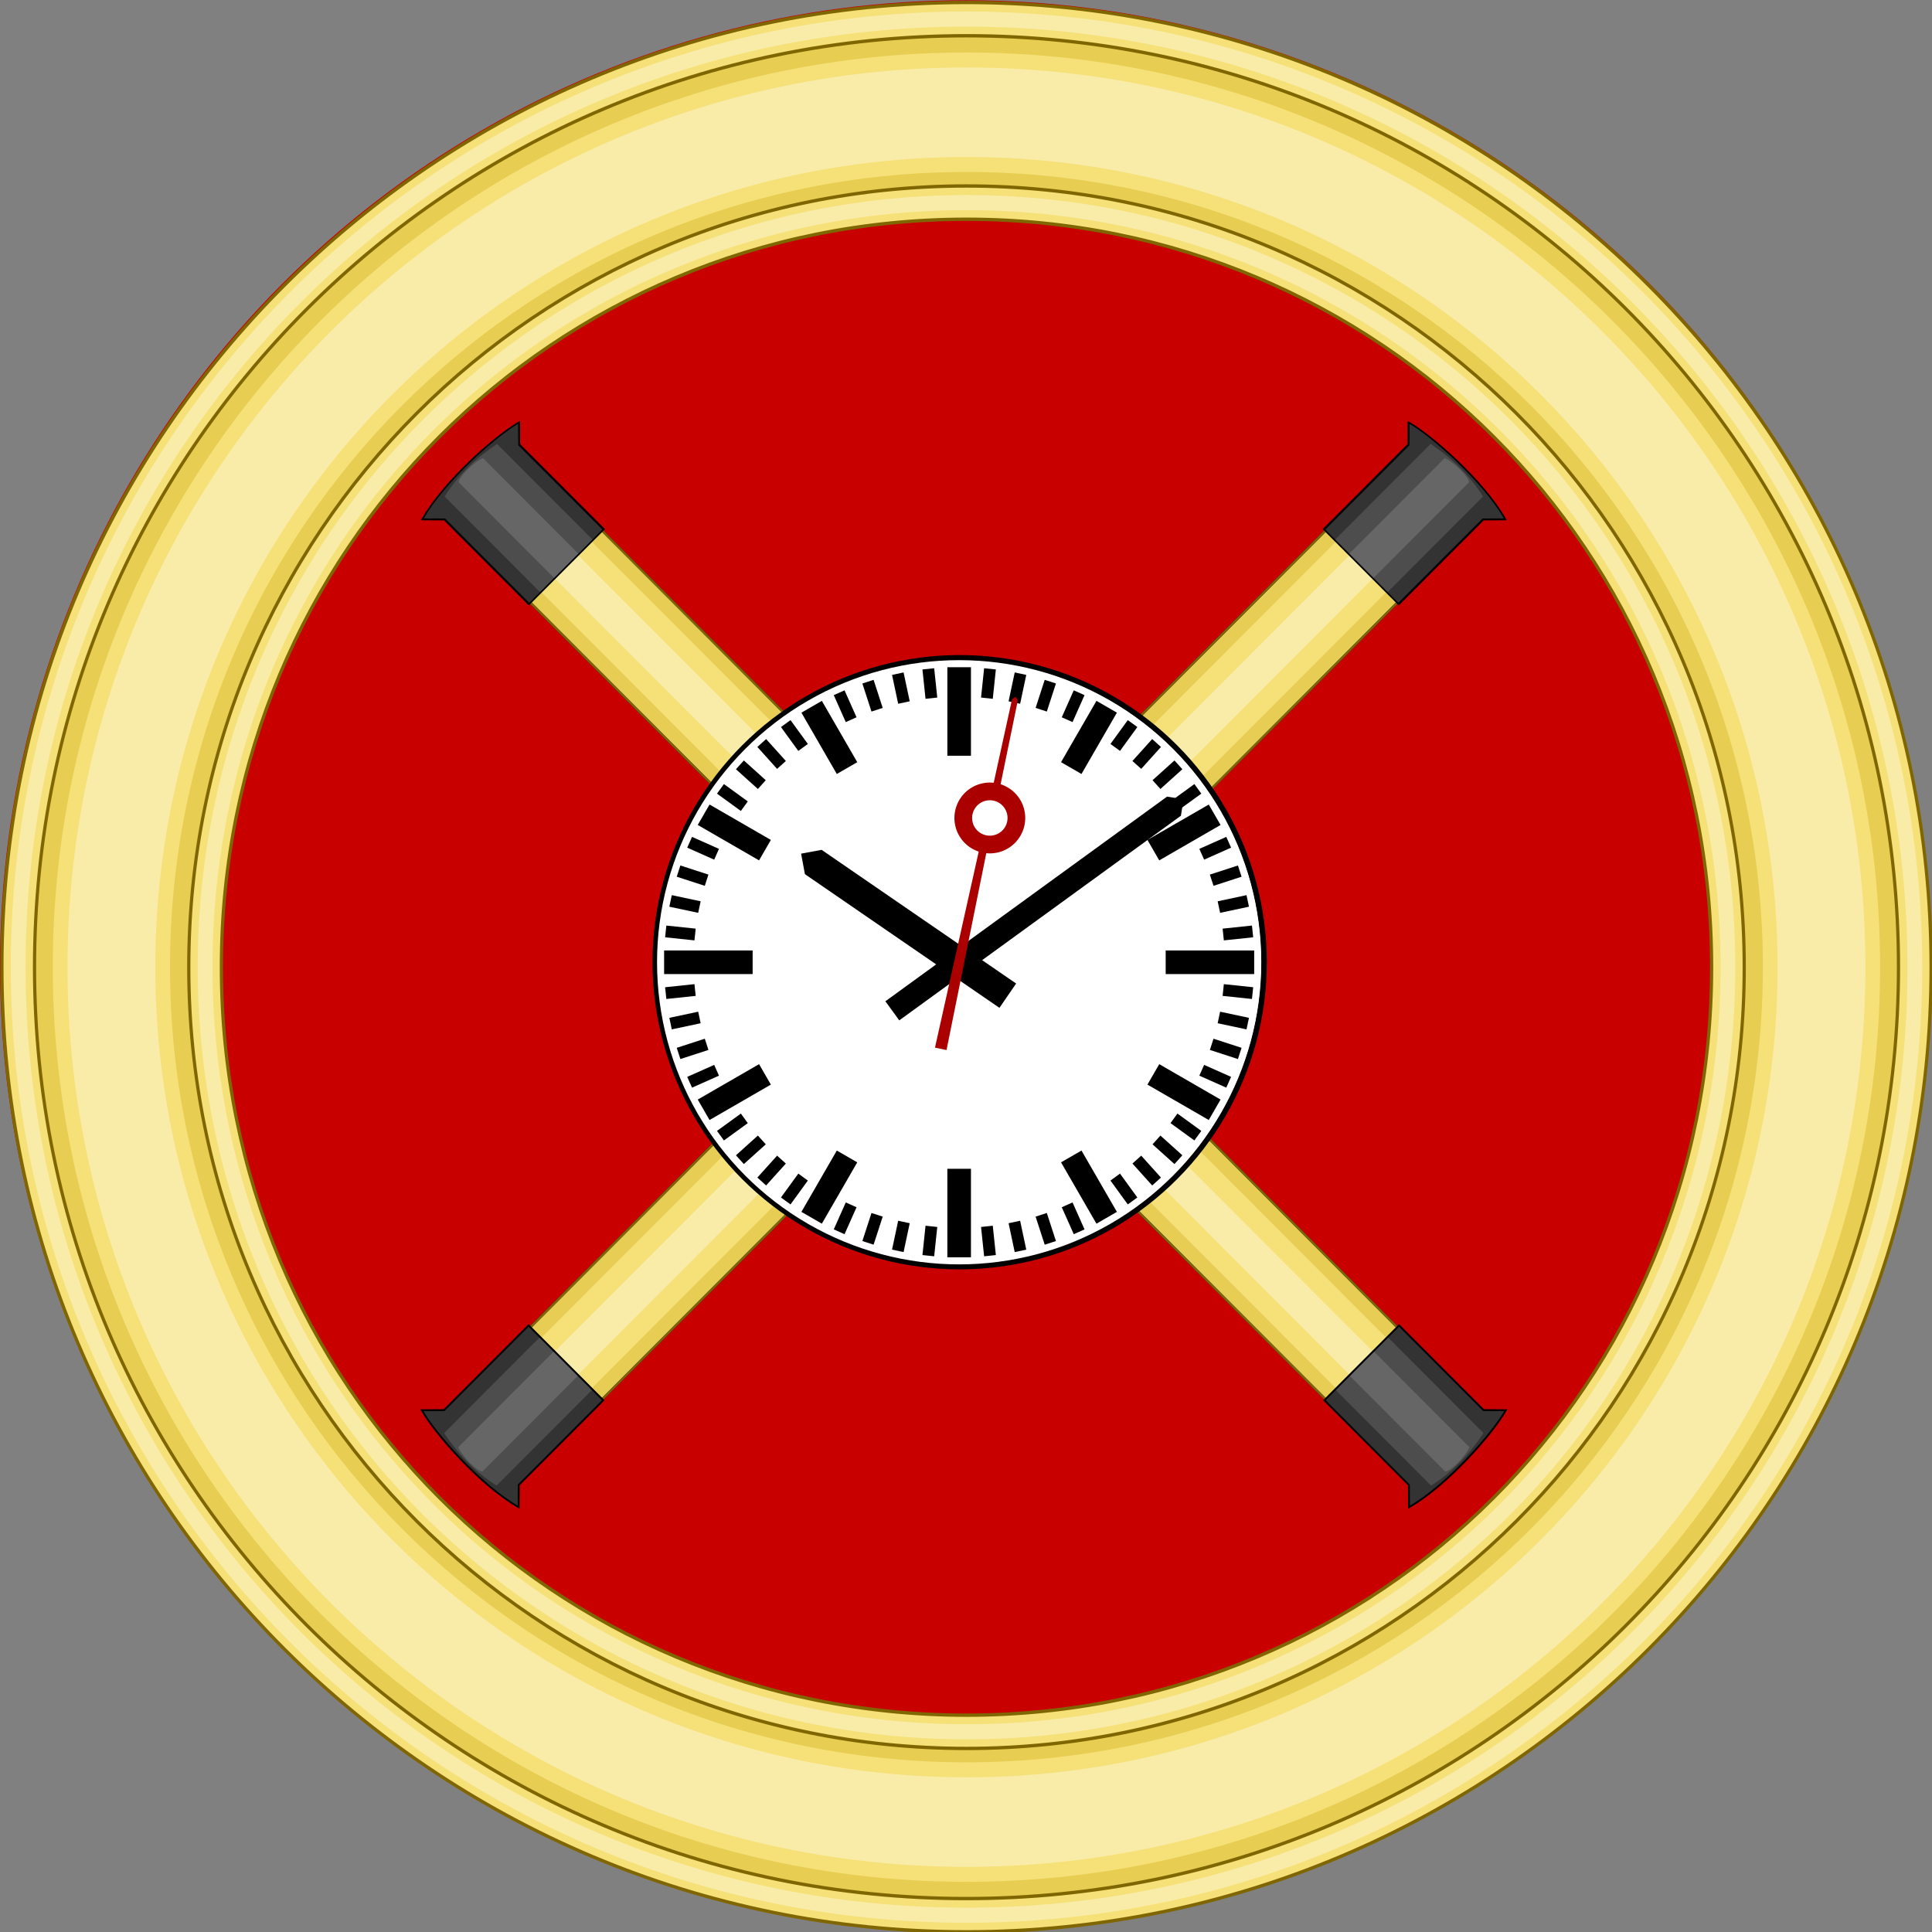 <?xml version="1.0" encoding="UTF-8" standalone="no"?>
<svg
   xmlns:dc="http://purl.org/dc/elements/1.1/"
   xmlns:cc="http://creativecommons.org/ns#"
   xmlns:rdf="http://www.w3.org/1999/02/22-rdf-syntax-ns#"
   xmlns:svg="http://www.w3.org/2000/svg"
   xmlns="http://www.w3.org/2000/svg"
   xmlns:xlink="http://www.w3.org/1999/xlink"
   xmlns:sodipodi="http://sodipodi.sourceforge.net/DTD/sodipodi-0.dtd"
   xmlns:inkscape="http://www.inkscape.org/namespaces/inkscape"
   viewBox="-1024 -1024 2730.668 2730.668"
   width="800"
   height="800"
   version="1.1"
   id="svg59"
   sodipodi:docname="badgehoskersalmanack.svg"
   inkscape:version="0.92.3 (2405546, 2018-03-11)">
  <rect x="-1024" y="-1024" width="2730.668" height="2730.668" fill="#808080" stroke="none"/>
  <sodipodi:namedview
     pagecolor="#ffffff"
     bordercolor="#666666"
     borderopacity="1"
     objecttolerance="10"
     gridtolerance="10"
     guidetolerance="10"
     inkscape:pageopacity="0"
     inkscape:pageshadow="2"
     inkscape:window-width="1853"
     inkscape:window-height="1025"
     id="namedview61"
     showgrid="false"
     inkscape:zoom="0.55625733"
     inkscape:cx="617.87569"
     inkscape:cy="246.42082"
     inkscape:window-x="67"
     inkscape:window-y="27"
     inkscape:window-maximized="1"
     inkscape:current-layer="svg59" />
  <title
     id="title2">Swiss Railway Clock</title>
  <style
     type="text/css"
     id="style4">
    .bg {stroke: none; fill: white;}
    .fc {stroke: none; fill: black;}
    .h1 {stroke: none; fill: black;}
    .h2 {stroke: none; fill: #aa0000;}
  </style>
  <defs
     id="defs47">
    <path
       id="mark1"
       d="m -20,-1000 h 40 v 100 h -40 z"
       inkscape:connector-curvature="0" />
    <path
       id="mark2"
       d="m -40,-1000 h 80 v 240 h -80 z"
       inkscape:connector-curvature="0" />
    <path
       id="mark3"
       d="m -40,-1000 h 80 v 300 h -80 z"
       inkscape:connector-curvature="0" />
    <path
       id="handh"
       d="m -50,-600 50,-50 50,50 V 200 H -50 Z"
       inkscape:connector-curvature="0" />
    <path
       id="handm"
       d="m -40,-900 40,-40 40,40 V 280 h -80 z"
       inkscape:connector-curvature="0" />
    <g
       id="hands">
      <path
         d="m -10,-910 10,-10 10,10 2,300 h -24 z m -3,520 h 26 l 7,690 h -40 z"
         id="path11"
         inkscape:connector-curvature="0" />
      <path
         d="m 0,-620 a 120,120 0 0 1 0,240 120,120 0 0 1 0,-240 z m 0,60 a 60,60 0 0 0 0,120 60,60 0 0 0 0,-120 z"
         id="path13"
         inkscape:connector-curvature="0" />
    </g>
    <g
       id="face1">
      <use
         xlink:href="#mark1"
         transform="rotate(6)"
         id="use16"
         x="0"
         y="0"
         width="100%"
         height="100%" />
      <use
         xlink:href="#mark1"
         transform="rotate(12)"
         id="use18"
         x="0"
         y="0"
         width="100%"
         height="100%" />
      <use
         xlink:href="#mark1"
         transform="rotate(18)"
         id="use20"
         x="0"
         y="0"
         width="100%"
         height="100%" />
      <use
         xlink:href="#mark1"
         transform="rotate(24)"
         id="use22"
         x="0"
         y="0"
         width="100%"
         height="100%" />
    </g>
    <g
       id="face2">
      <use
         xlink:href="#face1"
         id="use25"
         x="0"
         y="0"
         width="100%"
         height="100%" />
      <use
         xlink:href="#face1"
         transform="rotate(30)"
         id="use27"
         x="0"
         y="0"
         width="100%"
         height="100%" />
      <use
         xlink:href="#face1"
         transform="rotate(60)"
         id="use29"
         x="0"
         y="0"
         width="100%"
         height="100%" />
      <use
         xlink:href="#mark3"
         id="use31"
         x="0"
         y="0"
         width="100%"
         height="100%" />
      <use
         xlink:href="#mark2"
         transform="rotate(30)"
         id="use33"
         x="0"
         y="0"
         width="100%"
         height="100%" />
      <use
         xlink:href="#mark2"
         transform="rotate(60)"
         id="use35"
         x="0"
         y="0"
         width="100%"
         height="100%" />
    </g>
    <g
       id="face">
      <use
         xlink:href="#face2"
         id="use38"
         x="0"
         y="0"
         width="100%"
         height="100%" />
      <use
         xlink:href="#face2"
         transform="rotate(90)"
         id="use40"
         x="0"
         y="0"
         width="100%"
         height="100%" />
      <use
         xlink:href="#face2"
         transform="scale(-1)"
         id="use42"
         x="0"
         y="0"
         width="100%"
         height="100%" />
      <use
         xlink:href="#face2"
         transform="rotate(-90)"
         id="use44"
         x="0"
         y="0"
         width="100%"
         height="100%" />
    </g>
  </defs>
  <g
     id="g1079">
    <g
       id="g2587"
       style="display:inline;stroke-width:2;stroke-miterlimit:4;stroke-dasharray:none"
       transform="matrix(4.719,0,0,4.914,-3201.002,-5298.053)">
      <g
         id="g1362">
        <ellipse
           ry="277.866"
           rx="289.323"
           cy="1147.701"
           cx="750.645"
           id="path1346"
           style="fill:#c80000;fill-opacity:1;stroke:none;stroke-width:9.113;stroke-miterlimit:4;stroke-dasharray:none;stroke-opacity:1" />
        <g
           transform="matrix(0.96,0,0,0.96,18.033,280.775)"
           id="g1353">
          <path
             style="fill:#e7cd51;fill-opacity:1;stroke:none;stroke-width:1.108;stroke-miterlimit:4;stroke-dasharray:none"
             id="path15826-93"
             d="m 763.287,619.264 c -163.394,0 -295.84,127.187 -295.84,284.058 0,156.871 132.446,284.026 295.84,284.026 163.394,0 295.872,-127.155 295.872,-284.026 0,-156.871 -132.478,-284.058 -295.872,-284.058 z m 0.032,54.976 c 131.284,0 237.541,101.369 237.541,229.082 0,127.713 -106.249,229.082 -237.541,229.082 -131.292,-1e-4 -237.574,-101.376 -237.574,-229.082 1.1e-4,-127.705 106.29,-229.082 237.574,-229.082 z"
             inkscape:connector-curvature="0" />
          <path
             style="color:#000000;font-style:normal;font-variant:normal;font-weight:normal;font-stretch:normal;font-size:medium;line-height:normal;font-family:'Bitstream Vera Sans';-inkscape-font-specification:'Bitstream Vera Sans';text-indent:0;text-align:start;text-decoration:none;text-decoration-line:none;letter-spacing:normal;word-spacing:normal;text-transform:none;writing-mode:lr-tb;direction:ltr;text-anchor:start;display:inline;overflow:visible;visibility:visible;fill:#f6e078;fill-opacity:1;stroke:none;stroke-width:1.108;stroke-miterlimit:4;stroke-dasharray:none;marker:none;enable-background:accumulate"
             id="path38037"
             d="m 763.301,629.255 c -157.09,0 -285.073,122.74 -285.073,274.062 0,151.322 127.986,274.034 285.073,274.034 157.088,0 285.044,-122.714 285.044,-274.034 0,-151.32 -127.955,-274.062 -285.044,-274.062 z m 0,35.811 c 137.7,0 248.458,106.646 248.458,238.251 0,131.605 -110.755,238.223 -248.458,238.223 -137.703,0 -248.487,-106.621 -248.487,-238.223 0,-131.602 110.787,-238.251 248.487,-238.251 z"
             inkscape:connector-curvature="0" />
          <path
             style="color:#000000;font-style:normal;font-variant:normal;font-weight:normal;font-stretch:normal;font-size:medium;line-height:normal;font-family:'Bitstream Vera Sans';-inkscape-font-specification:'Bitstream Vera Sans';text-indent:0;text-align:start;text-decoration:none;text-decoration-line:none;letter-spacing:normal;word-spacing:normal;text-transform:none;writing-mode:lr-tb;direction:ltr;text-anchor:start;display:inline;overflow:visible;visibility:visible;fill:#f8eca8;fill-opacity:1;stroke:none;stroke-width:1.108;stroke-miterlimit:4;stroke-dasharray:none;marker:none;enable-background:accumulate"
             id="path38037-9"
             d="m 763.301,633.745 c -154.666,0 -280.486,120.714 -280.486,269.572 0,148.857 125.821,269.544 280.486,269.544 154.665,0 280.457,-120.688 280.457,-269.544 0,-148.856 -125.791,-269.572 -280.457,-269.572 z m 0,26.83 c 140.124,0 253.046,108.672 253.046,242.742 0,134.069 -112.92,242.713 -253.046,242.713 -140.126,0 -253.075,-108.646 -253.075,-242.713 0,-134.067 112.951,-242.742 253.075,-242.742 z"
             inkscape:connector-curvature="0" />
          <path
             style="color:#000000;font-style:normal;font-variant:normal;font-weight:normal;font-stretch:normal;font-size:medium;line-height:normal;font-family:'Bitstream Vera Sans';-inkscape-font-specification:'Bitstream Vera Sans';text-indent:0;text-align:start;text-decoration:none;text-decoration-line:none;letter-spacing:normal;word-spacing:normal;text-transform:none;writing-mode:lr-tb;direction:ltr;text-anchor:start;display:inline;overflow:visible;visibility:visible;fill:#f6e078;fill-opacity:1;stroke:#806600;stroke-width:1.003;stroke-miterlimit:4;stroke-dasharray:none;marker:none;enable-background:accumulate"
             id="path15826-9-8"
             d="m 763.287,614.281 c -166.084,0 -300.927,129.426 -300.927,289.041 0,159.615 134.843,289.01 300.927,289.01 166.083,0 300.959,-129.394 300.959,-289.01 0,-159.616 -134.875,-289.041 -300.959,-289.041 z m 0,9.967 c 160.704,0 290.786,124.948 290.786,279.074 0,154.126 -130.081,279.043 -290.786,279.043 -160.705,0 -290.754,-124.915 -290.754,-279.043 0,-154.127 130.05,-279.074 290.754,-279.074 z m 0.032,45.009 c -133.952,0 -242.66,103.655 -242.66,234.065 0,130.41 108.699,234.065 242.66,234.065 133.96,0 242.628,-103.648 242.628,-234.065 0,-130.417 -108.676,-234.065 -242.628,-234.065 z m 0,9.967 c 128.616,0 232.455,99.089 232.455,224.098 0,125.009 -103.831,224.098 -232.455,224.098 -128.624,-10e-5 -232.487,-99.097 -232.487,-224.098 1.1e-4,-125 103.872,-224.098 232.487,-224.098 z"
             inkscape:connector-curvature="0" />
          <path
             style="color:#000000;font-style:normal;font-variant:normal;font-weight:normal;font-stretch:normal;font-size:medium;line-height:normal;font-family:'Bitstream Vera Sans';-inkscape-font-specification:'Bitstream Vera Sans';text-indent:0;text-align:start;text-decoration:none;text-decoration-line:none;letter-spacing:normal;word-spacing:normal;text-transform:none;writing-mode:lr-tb;direction:ltr;text-anchor:start;display:inline;overflow:visible;visibility:visible;fill:#f8eca8;fill-opacity:1;stroke:none;stroke-width:1.097;stroke-miterlimit:4;stroke-dasharray:none;marker:none;enable-background:accumulate"
             id="path15826-9-8-3"
             d="m 763.279,616.989 c -164.617,0 -298.149,128.209 -298.149,286.327 0,158.118 133.532,286.299 298.149,286.299 164.616,0 298.207,-128.18 298.207,-286.299 0,-158.119 -133.59,-286.327 -298.207,-286.327 z m 0,4.523 c 162.172,0 293.59,126.181 293.59,281.804 0,155.623 -131.418,281.776 -293.59,281.776 -162.172,0 -293.532,-126.152 -293.532,-281.776 0,-155.624 131.361,-281.804 293.532,-281.804 z m 0.058,50.464 c -132.497,0 -239.892,102.406 -239.893,231.341 0,128.935 107.387,231.34 239.893,231.341 132.505,0 239.835,-102.398 239.835,-231.341 0,-128.942 -107.338,-231.341 -239.835,-231.341 z m 0,4.523 c 130.071,0 235.218,100.333 235.218,226.817 0,126.484 -105.138,226.817 -235.218,226.817 -130.08,-10e-5 -235.276,-100.341 -235.276,-226.817 10e-5,-126.476 105.205,-226.817 235.276,-226.817 z"
             inkscape:connector-curvature="0" />
        </g>
      </g>
      <g
         style="display:inline"
         transform="matrix(0.37,0,0,0.356,517.778,1088.35)"
         id="g17338">
        <g
           id="g15721"
           style="stroke-width:1.579;stroke-miterlimit:4;stroke-dasharray:none"
           transform="matrix(0.672,-0.672,0.672,0.672,-266.263,1052.722)">
          <g
             transform="matrix(1.333,0,0,1,-435.994,-59.821)"
             id="g54267"
             style="stroke-width:1.367;stroke-miterlimit:4;stroke-dasharray:none">
            <rect
               style="fill:#e7cd54;fill-opacity:1;stroke:none"
               id="rect54073"
               width="64.822"
               height="1180.898"
               x="1288.768"
               y="-525.527" />
            <rect
               style="display:inline;fill:#f6e078;fill-opacity:1;stroke:none"
               id="rect54073-5"
               width="45.527"
               height="1180.898"
               x="1298.416"
               y="-525.527" />
            <rect
               style="display:inline;fill:#f8eca8;fill-opacity:1;stroke:none"
               id="rect54073-5-9"
               width="21.029"
               height="1180.898"
               x="1310.665"
               y="-525.527" />
            <rect
               style="display:inline;fill:none;stroke:#002255;stroke-width:1.367;stroke-miterlimit:4;stroke-dasharray:none"
               id="rect54073-54"
               width="64.822"
               height="1180.898"
               x="1288.768"
               y="-525.527" />
            <rect
               style="display:inline;fill:none;stroke:#806600;stroke-width:1.367;stroke-miterlimit:4;stroke-dasharray:none;stroke-opacity:1"
               id="rect54073-54-9"
               width="64.822"
               height="1180.898"
               x="1288.768"
               y="-525.527" />
          </g>
          <g
             transform="matrix(1.333,0,0,1,-421.985,-10)"
             id="g15563"
             style="stroke-width:1.367;stroke-miterlimit:4;stroke-dasharray:none">
            <path
               style="display:inline;fill:#333333;stroke:none"
               d="m 1266.945,-578.97 c 24.782,-10.034 71.09,-5.946 87.454,0 l -10,13.46 v 101.817 h -67.454 v -101.817 z"
               id="rect54073-2-6-9"
               inkscape:connector-curvature="0"
               sodipodi:nodetypes="ccccccc" />
            <g
               style="stroke-width:1.314;stroke-miterlimit:4;stroke-dasharray:none"
               id="g54311"
               transform="matrix(1.041,0,0,1.041,375.769,-125.505)">
              <g
                 id="g54267-6"
                 style="display:inline;stroke:#806600;stroke-width:4.29;stroke-miterlimit:4;stroke-dasharray:none;stroke-opacity:1"
                 transform="matrix(1,0,0,0.094,-422.756,-386.471)">
                <path
                   sodipodi:nodetypes="ccccc"
                   inkscape:connector-curvature="0"
                   id="rect54073-5-7"
                   d="m 1298.416,-525.527 c 15.176,-49.502 30.352,-43.753 45.527,0 v 1180.898 h -45.527 z"
                   style="display:inline;fill:#4d4d4d;fill-opacity:1;stroke:none" />
                <path
                   sodipodi:nodetypes="ccccc"
                   inkscape:connector-curvature="0"
                   id="rect54073-5-9-2"
                   d="m 1310.665,-525.527 c 1.575,-31.267 14.848,-34.784 21.029,0 v 1180.898 h -21.029 z"
                   style="display:inline;fill:#666666;fill-opacity:1;stroke:none" />
                <rect
                   style="display:inline;fill:none;stroke:none"
                   id="rect54073-54-6"
                   width="64.822"
                   height="1180.898"
                   x="1288.768"
                   y="-525.527" />
              </g>
            </g>
            <path
               style="display:inline;fill:none;stroke:#000000;stroke-width:1.367;stroke-miterlimit:4;stroke-dasharray:none"
               d="m 1266.945,-578.97 c 27.354,-10.034 71.745,-5.946 87.454,0 l -10,13.46 v 101.817 h -67.454 v -101.817 z"
               id="rect54073-2-6"
               inkscape:connector-curvature="0"
               sodipodi:nodetypes="ccccccc" />
          </g>
          <g
             id="g15712"
             style="stroke-width:1.579;stroke-miterlimit:4;stroke-dasharray:none">
            <path
               style="display:inline;fill:#333333;stroke:none"
               d="m 1267.292,599.171 c 33.043,10.034 94.788,5.946 116.607,0 L 1370.566,585.711 V 483.894 h -89.94 V 585.711 Z"
               id="rect54073-2-6-9-3"
               inkscape:connector-curvature="0"
               sodipodi:nodetypes="ccccccc" />
            <g
               style="stroke-width:1.314;stroke-miterlimit:4;stroke-dasharray:none"
               id="g54311-8"
               transform="matrix(1.387,0,0,-1.041,79.046,145.707)">
              <g
                 id="g54267-6-0"
                 style="display:inline;stroke:#806600;stroke-width:4.29;stroke-miterlimit:4;stroke-dasharray:none;stroke-opacity:1"
                 transform="matrix(1,0,0,0.094,-422.756,-386.471)">
                <path
                   sodipodi:nodetypes="ccccc"
                   inkscape:connector-curvature="0"
                   id="rect54073-5-7-8"
                   d="m 1298.416,-525.527 c 15.176,-49.502 30.352,-43.753 45.527,0 v 1180.898 h -45.527 z"
                   style="display:inline;fill:#4d4d4d;fill-opacity:1;stroke:none" />
                <path
                   sodipodi:nodetypes="ccccc"
                   inkscape:connector-curvature="0"
                   id="rect54073-5-9-2-1"
                   d="m 1310.665,-525.527 c 1.575,-31.267 14.848,-34.784 21.029,0 v 1180.898 h -21.029 z"
                   style="display:inline;fill:#666666;fill-opacity:1;stroke:none" />
                <rect
                   style="display:inline;fill:none;stroke:none"
                   id="rect54073-54-6-1"
                   width="64.822"
                   height="1180.898"
                   x="1288.768"
                   y="-525.527" />
              </g>
            </g>
            <path
               style="display:inline;fill:none;stroke:#000000;stroke-width:1.579;stroke-miterlimit:4;stroke-dasharray:none"
               d="m 1267.292,599.171 c 36.473,10.034 95.661,5.946 116.607,0 l -13.333,-13.46 V 483.894 h -89.94 v 101.817 z"
               id="rect54073-2-6-8"
               inkscape:connector-curvature="0"
               sodipodi:nodetypes="ccccccc" />
          </g>
        </g>
        <g
           id="g15721-2"
           style="display:inline;stroke-width:1.579;stroke-miterlimit:4;stroke-dasharray:none"
           transform="matrix(-0.672,-0.672,-0.672,0.672,1521.532,1052.722)">
          <g
             transform="matrix(1.333,0,0,1,-435.994,-59.821)"
             id="g54267-8"
             style="stroke-width:1.367;stroke-miterlimit:4;stroke-dasharray:none">
            <rect
               style="fill:#e7cd54;fill-opacity:1;stroke:none"
               id="rect54073-39"
               width="64.822"
               height="1180.898"
               x="1288.768"
               y="-525.527" />
            <rect
               style="display:inline;fill:#f6e078;fill-opacity:1;stroke:none"
               id="rect54073-5-3"
               width="45.527"
               height="1180.898"
               x="1298.416"
               y="-525.527" />
            <rect
               style="display:inline;fill:#f8eca8;fill-opacity:1;stroke:none"
               id="rect54073-5-9-3"
               width="21.029"
               height="1180.898"
               x="1310.665"
               y="-525.527" />
            <rect
               style="display:inline;fill:none;stroke:#002255;stroke-width:1.367;stroke-miterlimit:4;stroke-dasharray:none"
               id="rect54073-54-3"
               width="64.822"
               height="1180.898"
               x="1288.768"
               y="-525.527" />
            <rect
               style="display:inline;fill:none;stroke:#806600;stroke-width:1.367;stroke-miterlimit:4;stroke-dasharray:none;stroke-opacity:1"
               id="rect54073-54-9-9"
               width="64.822"
               height="1180.898"
               x="1288.768"
               y="-525.527" />
          </g>
          <g
             transform="matrix(1.333,0,0,1,-421.985,-10)"
             id="g15563-1"
             style="stroke-width:1.367;stroke-miterlimit:4;stroke-dasharray:none">
            <path
               style="display:inline;fill:#333333;stroke:none"
               d="m 1266.945,-578.97 c 24.782,-10.034 71.09,-5.946 87.454,0 l -10,13.46 v 101.817 h -67.454 v -101.817 z"
               id="rect54073-2-6-9-4"
               inkscape:connector-curvature="0"
               sodipodi:nodetypes="ccccccc" />
            <g
               style="stroke-width:1.314;stroke-miterlimit:4;stroke-dasharray:none"
               id="g54311-4"
               transform="matrix(1.041,0,0,1.041,375.769,-125.505)">
              <g
                 id="g54267-6-5"
                 style="display:inline;stroke:#806600;stroke-width:4.29;stroke-miterlimit:4;stroke-dasharray:none;stroke-opacity:1"
                 transform="matrix(1,0,0,0.094,-422.756,-386.471)">
                <path
                   sodipodi:nodetypes="ccccc"
                   inkscape:connector-curvature="0"
                   id="rect54073-5-7-2"
                   d="m 1298.416,-525.527 c 15.176,-49.502 30.352,-43.753 45.527,0 v 1180.898 h -45.527 z"
                   style="display:inline;fill:#4d4d4d;fill-opacity:1;stroke:none" />
                <path
                   sodipodi:nodetypes="ccccc"
                   inkscape:connector-curvature="0"
                   id="rect54073-5-9-2-6"
                   d="m 1310.665,-525.527 c 1.575,-31.267 14.848,-34.784 21.029,0 v 1180.898 h -21.029 z"
                   style="display:inline;fill:#666666;fill-opacity:1;stroke:none" />
                <rect
                   style="display:inline;fill:none;stroke:none"
                   id="rect54073-54-6-9"
                   width="64.822"
                   height="1180.898"
                   x="1288.768"
                   y="-525.527" />
              </g>
            </g>
            <path
               style="display:inline;fill:none;stroke:#000000;stroke-width:1.367;stroke-miterlimit:4;stroke-dasharray:none"
               d="m 1266.945,-578.97 c 27.354,-10.034 71.745,-5.946 87.454,0 l -10,13.46 v 101.817 h -67.454 v -101.817 z"
               id="rect54073-2-6-5"
               inkscape:connector-curvature="0"
               sodipodi:nodetypes="ccccccc" />
          </g>
          <g
             id="g15712-0"
             style="stroke-width:1.579;stroke-miterlimit:4;stroke-dasharray:none">
            <path
               style="display:inline;fill:#333333;stroke:none"
               d="m 1267.292,599.171 c 33.043,10.034 94.788,5.946 116.607,0 L 1370.566,585.711 V 483.894 h -89.94 V 585.711 Z"
               id="rect54073-2-6-9-3-3"
               inkscape:connector-curvature="0"
               sodipodi:nodetypes="ccccccc" />
            <g
               style="stroke-width:1.314;stroke-miterlimit:4;stroke-dasharray:none"
               id="g54311-8-0"
               transform="matrix(1.387,0,0,-1.041,79.046,145.707)">
              <g
                 id="g54267-6-0-2"
                 style="display:inline;stroke:#806600;stroke-width:4.29;stroke-miterlimit:4;stroke-dasharray:none;stroke-opacity:1"
                 transform="matrix(1,0,0,0.094,-422.756,-386.471)">
                <path
                   sodipodi:nodetypes="ccccc"
                   inkscape:connector-curvature="0"
                   id="rect54073-5-7-8-8"
                   d="m 1298.416,-525.527 c 15.176,-49.502 30.352,-43.753 45.527,0 v 1180.898 h -45.527 z"
                   style="display:inline;fill:#4d4d4d;fill-opacity:1;stroke:none" />
                <path
                   sodipodi:nodetypes="ccccc"
                   inkscape:connector-curvature="0"
                   id="rect54073-5-9-2-1-3"
                   d="m 1310.665,-525.527 c 1.575,-31.267 14.848,-34.784 21.029,0 v 1180.898 h -21.029 z"
                   style="display:inline;fill:#666666;fill-opacity:1;stroke:none" />
                <rect
                   style="display:inline;fill:none;stroke:none"
                   id="rect54073-54-6-1-1"
                   width="64.822"
                   height="1180.898"
                   x="1288.768"
                   y="-525.527" />
              </g>
            </g>
            <path
               style="display:inline;fill:none;stroke:#000000;stroke-width:1.579;stroke-miterlimit:4;stroke-dasharray:none"
               d="m 1267.292,599.171 c 36.473,10.034 95.661,5.946 116.607,0 l -13.333,-13.46 V 483.894 h -89.94 v 101.817 z"
               id="rect54073-2-6-8-7"
               inkscape:connector-curvature="0"
               sodipodi:nodetypes="ccccccc" />
          </g>
        </g>
      </g>
    </g>
    <g
       transform="matrix(0.417,0,0,0.417,325.258,328.86)"
       id="g937">
      <g
         id="g895"
         transform="translate(15.341,17.259)">
        <circle
           r="1031.322"
           cy="-0.192"
           cx="1.726"
           id="path877"
           style="fill:#ffffff;fill-opacity:1;stroke:#000000;stroke-width:19.49;stroke-miterlimit:4;stroke-dasharray:none;stroke-opacity:1" />
        <g
           id="g875">
          <circle
             class="bg"
             r="1024"
             id="circle49"
             cx="0"
             cy="0"
             style="fill:#ffffff;stroke:none" />
          <use
             xlink:href="#face"
             class="fc"
             id="use51"
             style="fill:#000000;stroke:none"
             x="0"
             y="0"
             width="100%"
             height="100%" />
          <use
             xlink:href="#handh"
             class="h1"
             transform="rotate(-55.5)"
             id="use53"
             style="fill:#000000;stroke:none"
             x="0"
             y="0"
             width="100%"
             height="100%" />
          <use
             xlink:href="#handm"
             class="h1"
             transform="rotate(54)"
             id="use55"
             style="fill:#000000;stroke:none"
             x="0"
             y="0"
             width="100%"
             height="100%" />
          <use
             xlink:href="#hands"
             class="h2"
             transform="rotate(12)"
             id="use57"
             style="fill:#aa0000;stroke:none"
             x="0"
             y="0"
             width="100%"
             height="100%" />
        </g>
      </g>
    </g>
  </g>
  <!-- hands at 10:09:02 -->
</svg>

